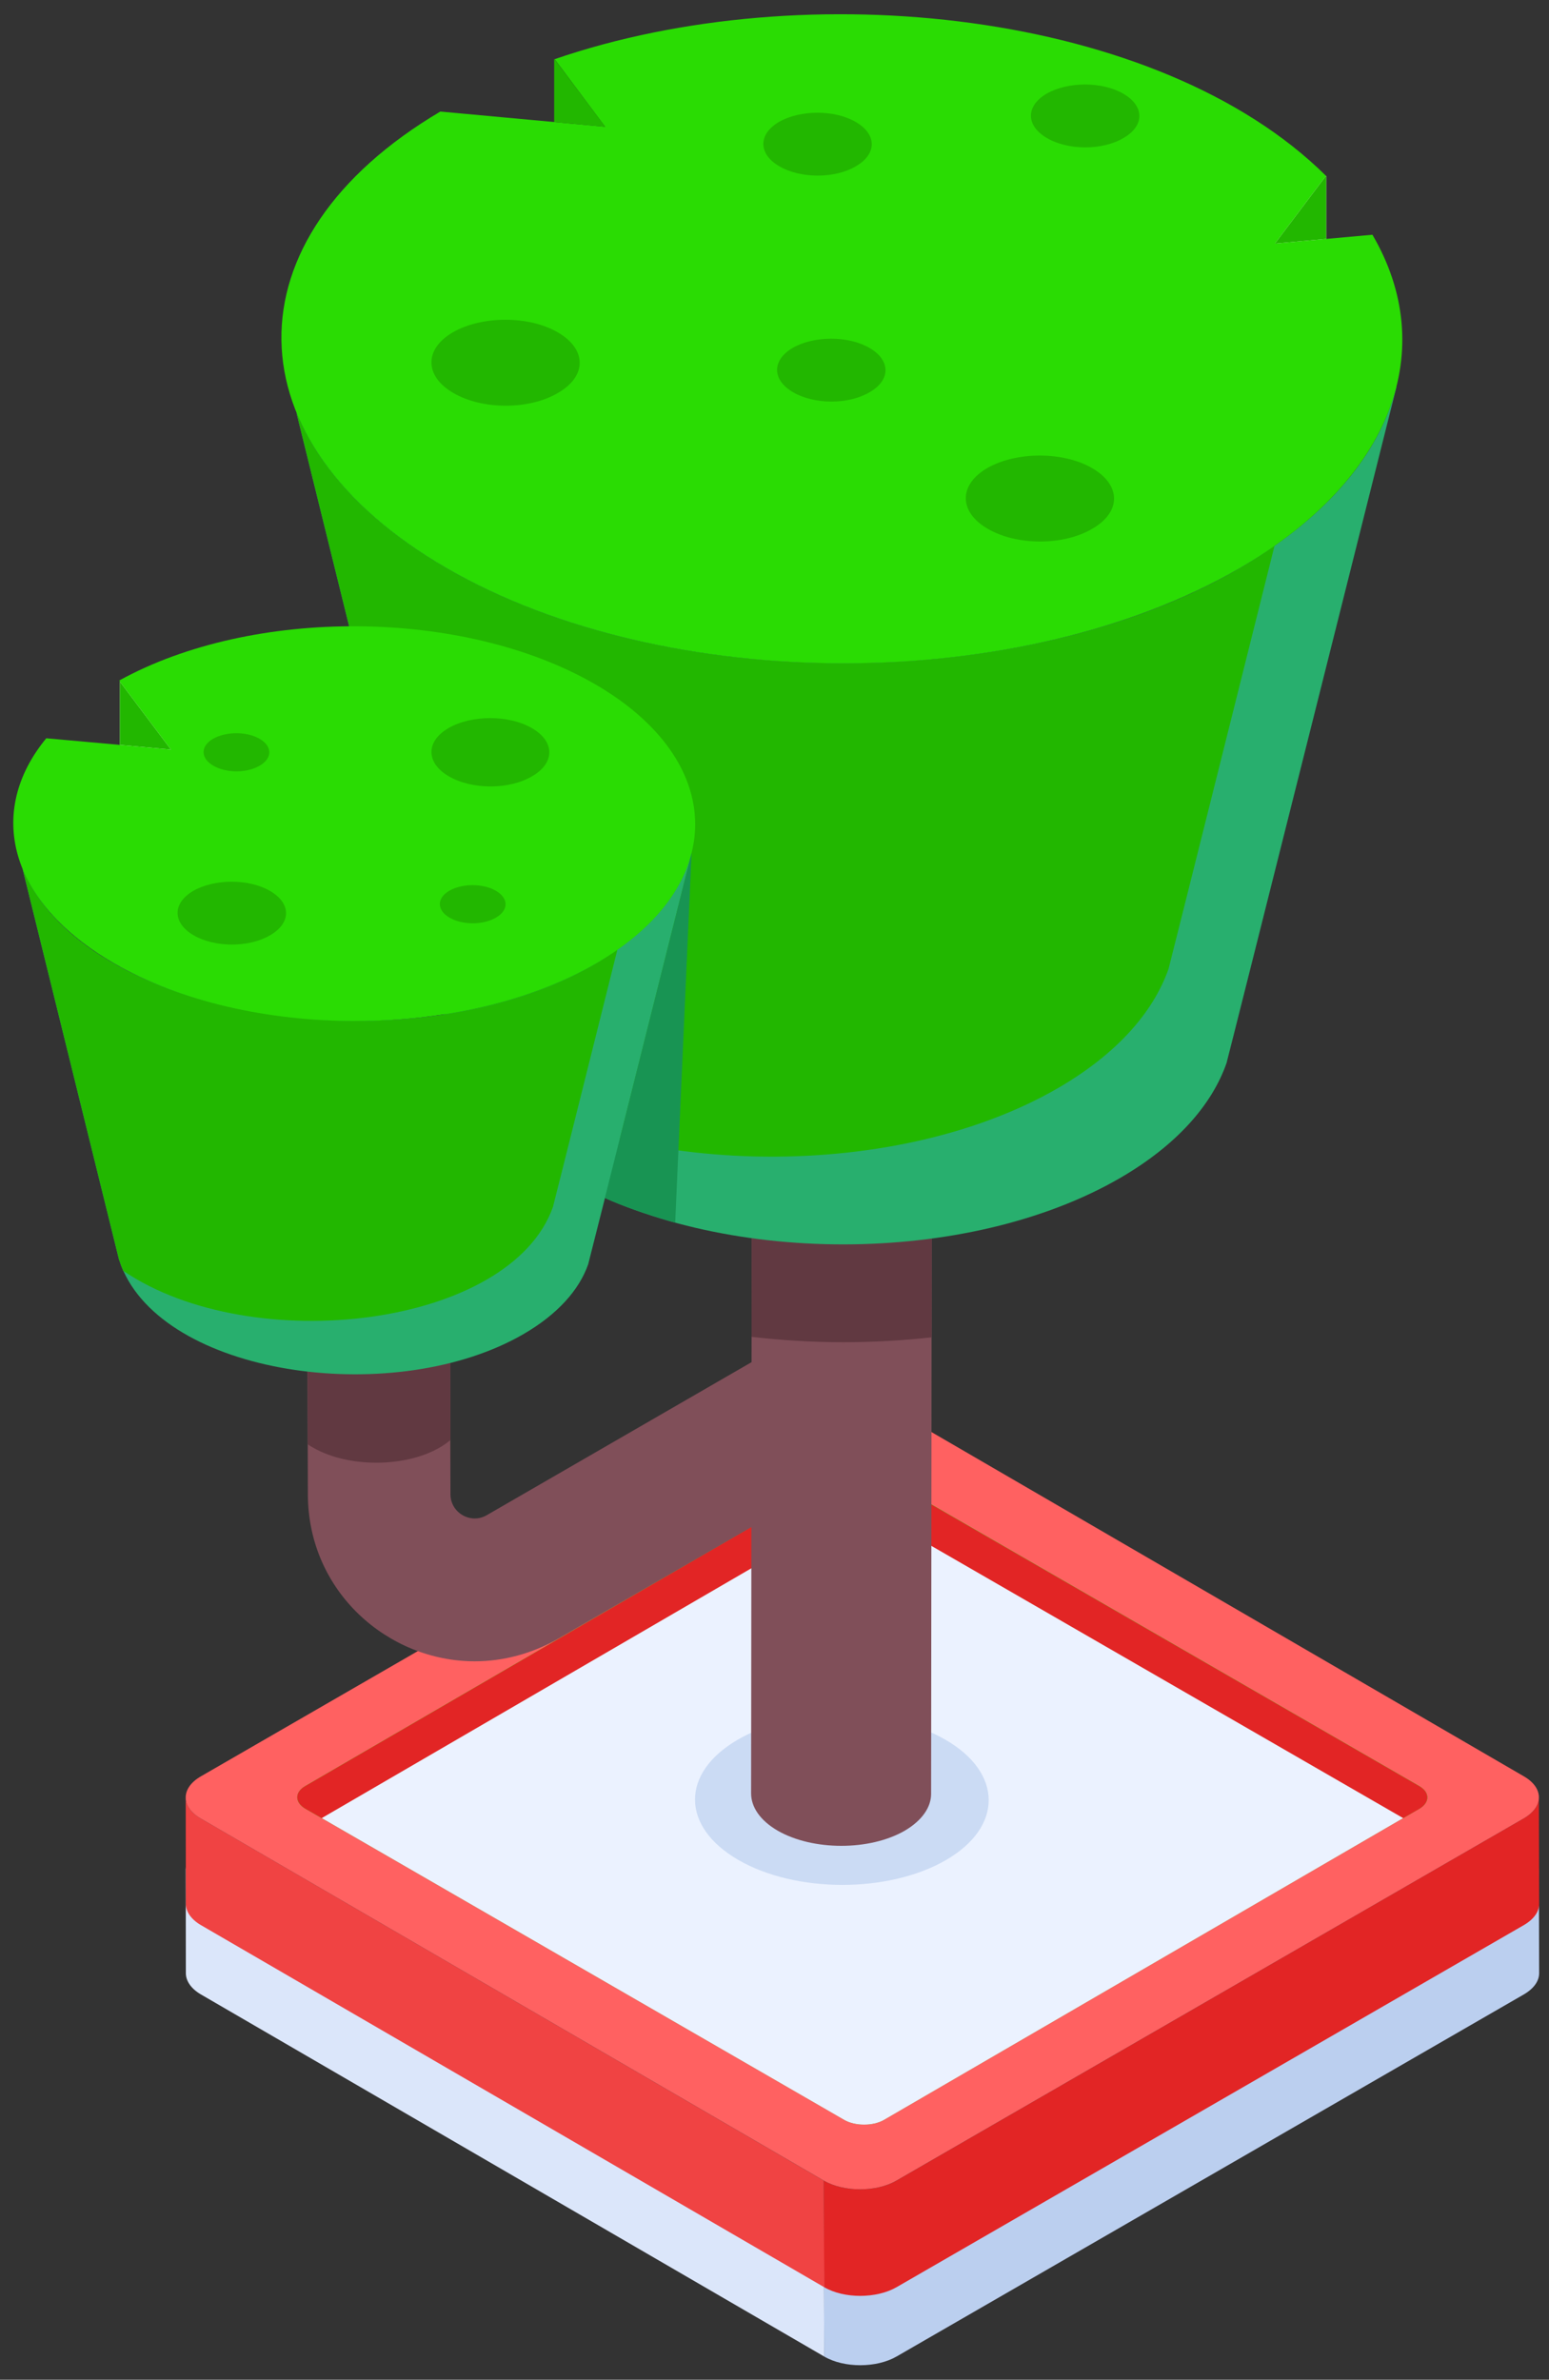 <svg width="69" height="106" viewBox="0 0 69 106" fill="none" xmlns="http://www.w3.org/2000/svg">
<rect x="0" y="0" width="69" height="106" fill="#333333" stroke="none"/>
<path d="M8.273 83.152L8.279 87.902C8.285 88.239 8.506 88.575 8.94 88.832L36.712 104.965L36.7 100.222L8.934 84.083C8.493 83.826 8.273 83.489 8.273 83.152Z" fill="#DBE6FA"/>
<path d="M36.7 100.222L36.712 104.965C37.6 105.486 39.045 105.48 39.938 104.965L67.888 88.832C68.335 88.569 68.561 88.233 68.561 87.89L68.549 83.14C68.549 83.483 68.328 83.826 67.875 84.083L39.926 100.222C39.032 100.736 37.587 100.736 36.7 100.222Z" fill="#BBCFEF"/>
<path d="M8.273 80.064L8.279 84.814C8.285 85.15 8.506 85.487 8.94 85.744L36.712 101.877L36.7 97.134L8.934 80.995C8.493 80.738 8.273 80.401 8.273 80.064Z" fill="#F04343"/>
<path d="M36.7 97.134L36.712 101.877C37.6 102.397 39.045 102.391 39.938 101.877L67.888 85.744C68.335 85.481 68.561 85.144 68.561 84.802L68.549 80.052C68.549 80.395 68.328 80.738 67.875 80.995L39.926 97.134C39.032 97.648 37.587 97.648 36.7 97.134Z" fill="#E22525"/>
<path d="M8.944 79.126C8.052 79.641 8.048 80.48 8.933 80.995L36.7 97.132C37.59 97.648 39.035 97.646 39.927 97.132L67.876 80.995C68.771 80.478 68.776 79.643 67.886 79.126L40.119 62.99C39.233 62.475 37.788 62.473 36.893 62.989L8.944 79.126Z" fill="#FF6161"/>
<path d="M63.216 79.553C63.701 79.833 63.704 80.287 63.221 80.568L39.368 94.43C38.886 94.71 38.102 94.71 37.616 94.43L13.607 80.568C13.121 80.288 13.118 79.834 13.601 79.553L37.455 65.691C37.937 65.411 38.721 65.411 39.206 65.691L63.216 79.553Z" fill="#2ADC03"/>
<path d="M63.224 80.571L62.504 80.984L39.37 94.43C38.883 94.706 38.1 94.706 37.613 94.43L14.331 80.984L13.611 80.571C13.124 80.285 13.114 79.83 13.601 79.555L37.454 65.696C37.941 65.41 38.725 65.41 39.201 65.696L63.213 79.555C63.7 79.83 63.7 80.285 63.224 80.571Z" fill="#E22525"/>
<path d="M62.504 80.984L39.37 94.43C38.883 94.706 38.1 94.706 37.613 94.43L14.331 80.984L37.454 67.538C37.941 67.263 38.725 67.263 39.201 67.538L62.504 80.984Z" fill="#EBF2FF"/>
<path d="M42.113 77.491C44.672 78.968 44.686 81.372 42.143 82.849C39.594 84.33 35.451 84.327 32.892 82.849C30.327 81.368 30.313 78.972 32.862 77.491C35.405 76.013 39.547 76.009 42.113 77.491Z" fill="#CBDBF4"/>
<path d="M41.541 24.398C41.476 76.766 41.505 53.259 41.497 59.569L41.476 79.904C41.476 80.493 41.083 81.082 40.309 81.54C38.748 82.445 36.207 82.445 34.636 81.54C33.85 81.082 33.458 80.482 33.458 79.882L33.479 59.547C33.488 52.445 33.457 77.797 33.523 24.377C33.523 26.47 37.884 27.476 40.385 26.035C40.996 25.678 41.541 25.109 41.541 24.398Z" fill="#804F59"/>
<path d="M40.364 41.806C41.933 42.712 41.941 44.186 40.382 45.092C38.819 46 36.279 45.998 34.709 45.092C33.136 44.184 33.128 42.714 34.691 41.806C36.25 40.9 38.791 40.898 40.364 41.806Z" fill="#804F59"/>
<path d="M34.415 60.133L21.686 67.488C20.976 67.907 20.066 67.391 20.066 66.556C20.023 51.394 20.038 56.623 20.035 55.492C20.035 53.745 18.605 52.326 16.858 52.326H16.848C15.101 52.337 13.682 53.756 13.682 55.513C13.689 57.784 13.665 49.725 13.714 66.577C13.731 70.915 17.299 73.999 21.146 73.999C22.417 73.999 23.698 73.66 24.862 72.993L34.415 67.474V60.133Z" fill="#804F59"/>
<path d="M20.066 64.142C18.63 65.358 15.68 65.49 13.926 64.47C13.852 64.428 13.777 64.385 13.714 64.332L13.682 53.978C13.682 52.221 15.101 50.802 16.848 50.791H16.858C18.605 50.791 20.035 52.21 20.035 53.957L20.066 64.142Z" fill="#613941"/>
<path d="M41.541 24.965L41.497 59.569C40.21 59.711 38.89 59.787 37.559 59.787C36.174 59.787 34.81 59.7 33.479 59.547L33.523 24.955C34.083 25.095 37.981 25.364 41.41 24.976C41.454 24.987 41.497 24.976 41.541 24.965Z" fill="#613941"/>
<path d="M62.207 17.231C62.179 17.344 54.677 47.236 54.636 47.351C53.981 49.227 52.4 51.016 49.902 52.467C43.094 56.416 32.032 56.416 25.171 52.467C22.88 51.136 21.352 49.533 20.589 47.842C20.578 47.842 20.578 47.831 20.578 47.831C20.469 47.58 20.371 47.318 20.294 47.067H20.283C11.437 11.217 13.53 19.702 13.203 18.377C14.24 20.918 16.476 23.329 19.902 25.315C30.474 31.408 47.679 30.777 56.774 24.311C59.752 22.227 61.563 19.784 62.196 17.231H62.207Z" fill="#28AF6E"/>
<path d="M56.774 24.311C56.747 24.42 52.088 43.053 52.051 43.162C51.363 45.104 49.738 46.947 47.152 48.453C39.684 52.788 27.422 52.478 20.589 47.842C20.578 47.842 20.578 47.831 20.578 47.831C20.469 47.58 20.371 47.318 20.294 47.067H20.283C11.437 11.217 13.53 19.702 13.203 18.376C14.24 20.918 16.476 23.329 19.902 25.314C30.474 31.408 47.679 30.777 56.774 24.311Z" fill="#22B700"/>
<path d="M55.21 25.314C45.49 30.954 29.683 30.954 19.908 25.314C10.188 19.696 10.068 10.62 19.614 4.969L26.956 5.645L24.708 2.635C35.887 -1.207 51.621 0.463 59.061 7.827V7.838H59.072V10.642L61.134 10.456C64.09 15.496 62.127 21.289 55.21 25.314Z" fill="#2ADC03"/>
<path d="M30.807 37.992C30.779 38.101 26.241 56.201 26.202 56.31C25.804 57.452 24.842 58.54 23.323 59.422C17.7 62.684 7.636 61.349 5.495 56.609C5.488 56.609 5.488 56.602 5.488 56.602C5.422 56.45 5.362 56.29 5.316 56.138H5.309C-0.076 34.316 1.204 39.5 1.003 38.688C3.901 45.794 19.686 47.855 27.502 42.298C29.314 41.03 30.415 39.544 30.8 37.992H30.807Z" fill="#28AF6E"/>
<path d="M27.502 42.298C27.474 42.41 24.668 53.651 24.63 53.763C22.733 59.123 11.236 60.505 5.495 56.609C5.488 56.609 5.488 56.602 5.488 56.602C5.422 56.45 5.362 56.291 5.316 56.138H5.309C-0.076 34.316 1.204 39.501 1.003 38.688C3.901 45.794 19.686 47.855 27.502 42.298Z" fill="#22B700"/>
<path d="M26.552 42.911C20.639 46.336 11.028 46.336 5.083 42.911C0.381 40.195 -0.633 36.158 2.061 32.885L5.345 33.18V30.365L5.312 30.311C11.246 27.038 20.628 27.093 26.486 30.464C32.432 33.9 32.465 39.474 26.552 42.911Z" fill="#2ADC03"/>
<path d="M59.072 7.838V10.642L56.792 10.849L59.061 7.838H59.072Z" fill="white"/>
<path d="M59.072 7.838V10.642L56.792 10.849L59.061 7.838H59.072Z" fill="#22B700"/>
<path d="M24.686 2.615V5.437L26.959 5.645L24.686 2.615Z" fill="#22B700"/>
<path d="M7.614 33.387L5.345 33.18V30.366L7.614 33.387Z" fill="white"/>
<path d="M7.614 33.387L5.345 33.18V30.366L7.614 33.387Z" fill="#22B700"/>
<path d="M50.046 6.147C49.108 6.704 47.581 6.704 46.632 6.147C45.694 5.602 45.683 4.718 46.621 4.173C47.57 3.627 49.097 3.627 50.035 4.173C50.985 4.718 50.995 5.602 50.046 6.147Z" fill="#22B700"/>
<path d="M38.126 7.405C37.188 7.961 35.661 7.961 34.712 7.405C33.773 6.859 33.763 5.976 34.701 5.43C35.65 4.885 37.177 4.885 38.115 5.43C39.064 5.976 39.075 6.859 38.126 7.405Z" fill="#22B700"/>
<path d="M38.738 17.47C37.8 18.026 36.273 18.026 35.324 17.47C34.386 16.924 34.375 16.041 35.313 15.495C36.262 14.95 37.789 14.95 38.727 15.495C39.676 16.041 39.687 16.924 38.738 17.47Z" fill="#22B700"/>
<path d="M23.701 34.577C22.682 35.182 21.021 35.182 19.99 34.577C18.97 33.984 18.958 33.023 19.978 32.431C21.009 31.838 22.67 31.838 23.69 32.431C24.721 33.023 24.733 33.984 23.701 34.577Z" fill="#22B700"/>
<path d="M12.035 41.657C11.097 42.213 9.569 42.213 8.62 41.657C7.682 41.111 7.671 40.228 8.609 39.682C9.558 39.137 11.086 39.137 12.024 39.682C12.973 40.228 12.984 41.111 12.035 41.657Z" fill="#22B700"/>
<path d="M22.092 40.873C21.523 41.21 20.597 41.21 20.022 40.873C19.453 40.542 19.447 40.006 20.015 39.675C20.591 39.345 21.517 39.345 22.085 39.675C22.661 40.006 22.668 40.542 22.092 40.873Z" fill="#22B700"/>
<path d="M11.568 34.104C10.999 34.442 10.073 34.442 9.498 34.104C8.929 33.774 8.922 33.238 9.491 32.907C10.067 32.577 10.993 32.577 11.561 32.907C12.137 33.238 12.143 33.774 11.568 34.104Z" fill="#22B700"/>
<path d="M24.856 17.501C23.574 18.262 21.486 18.262 20.188 17.501C18.905 16.755 18.89 15.547 20.173 14.802C21.471 14.056 23.559 14.056 24.842 14.802C26.139 15.547 26.154 16.755 24.856 17.501Z" fill="#22B700"/>
<path d="M48.659 23.55C47.377 24.311 45.289 24.311 43.991 23.55C42.708 22.804 42.694 21.596 43.976 20.85C45.274 20.105 47.362 20.105 48.645 20.85C49.942 21.596 49.957 22.804 48.659 23.55Z" fill="#22B700"/>
<path d="M30.807 37.991L30.076 54.462C28.794 54.087 27.697 53.718 26.944 53.361L30.807 37.991Z" fill="#189453"/>
</svg>
